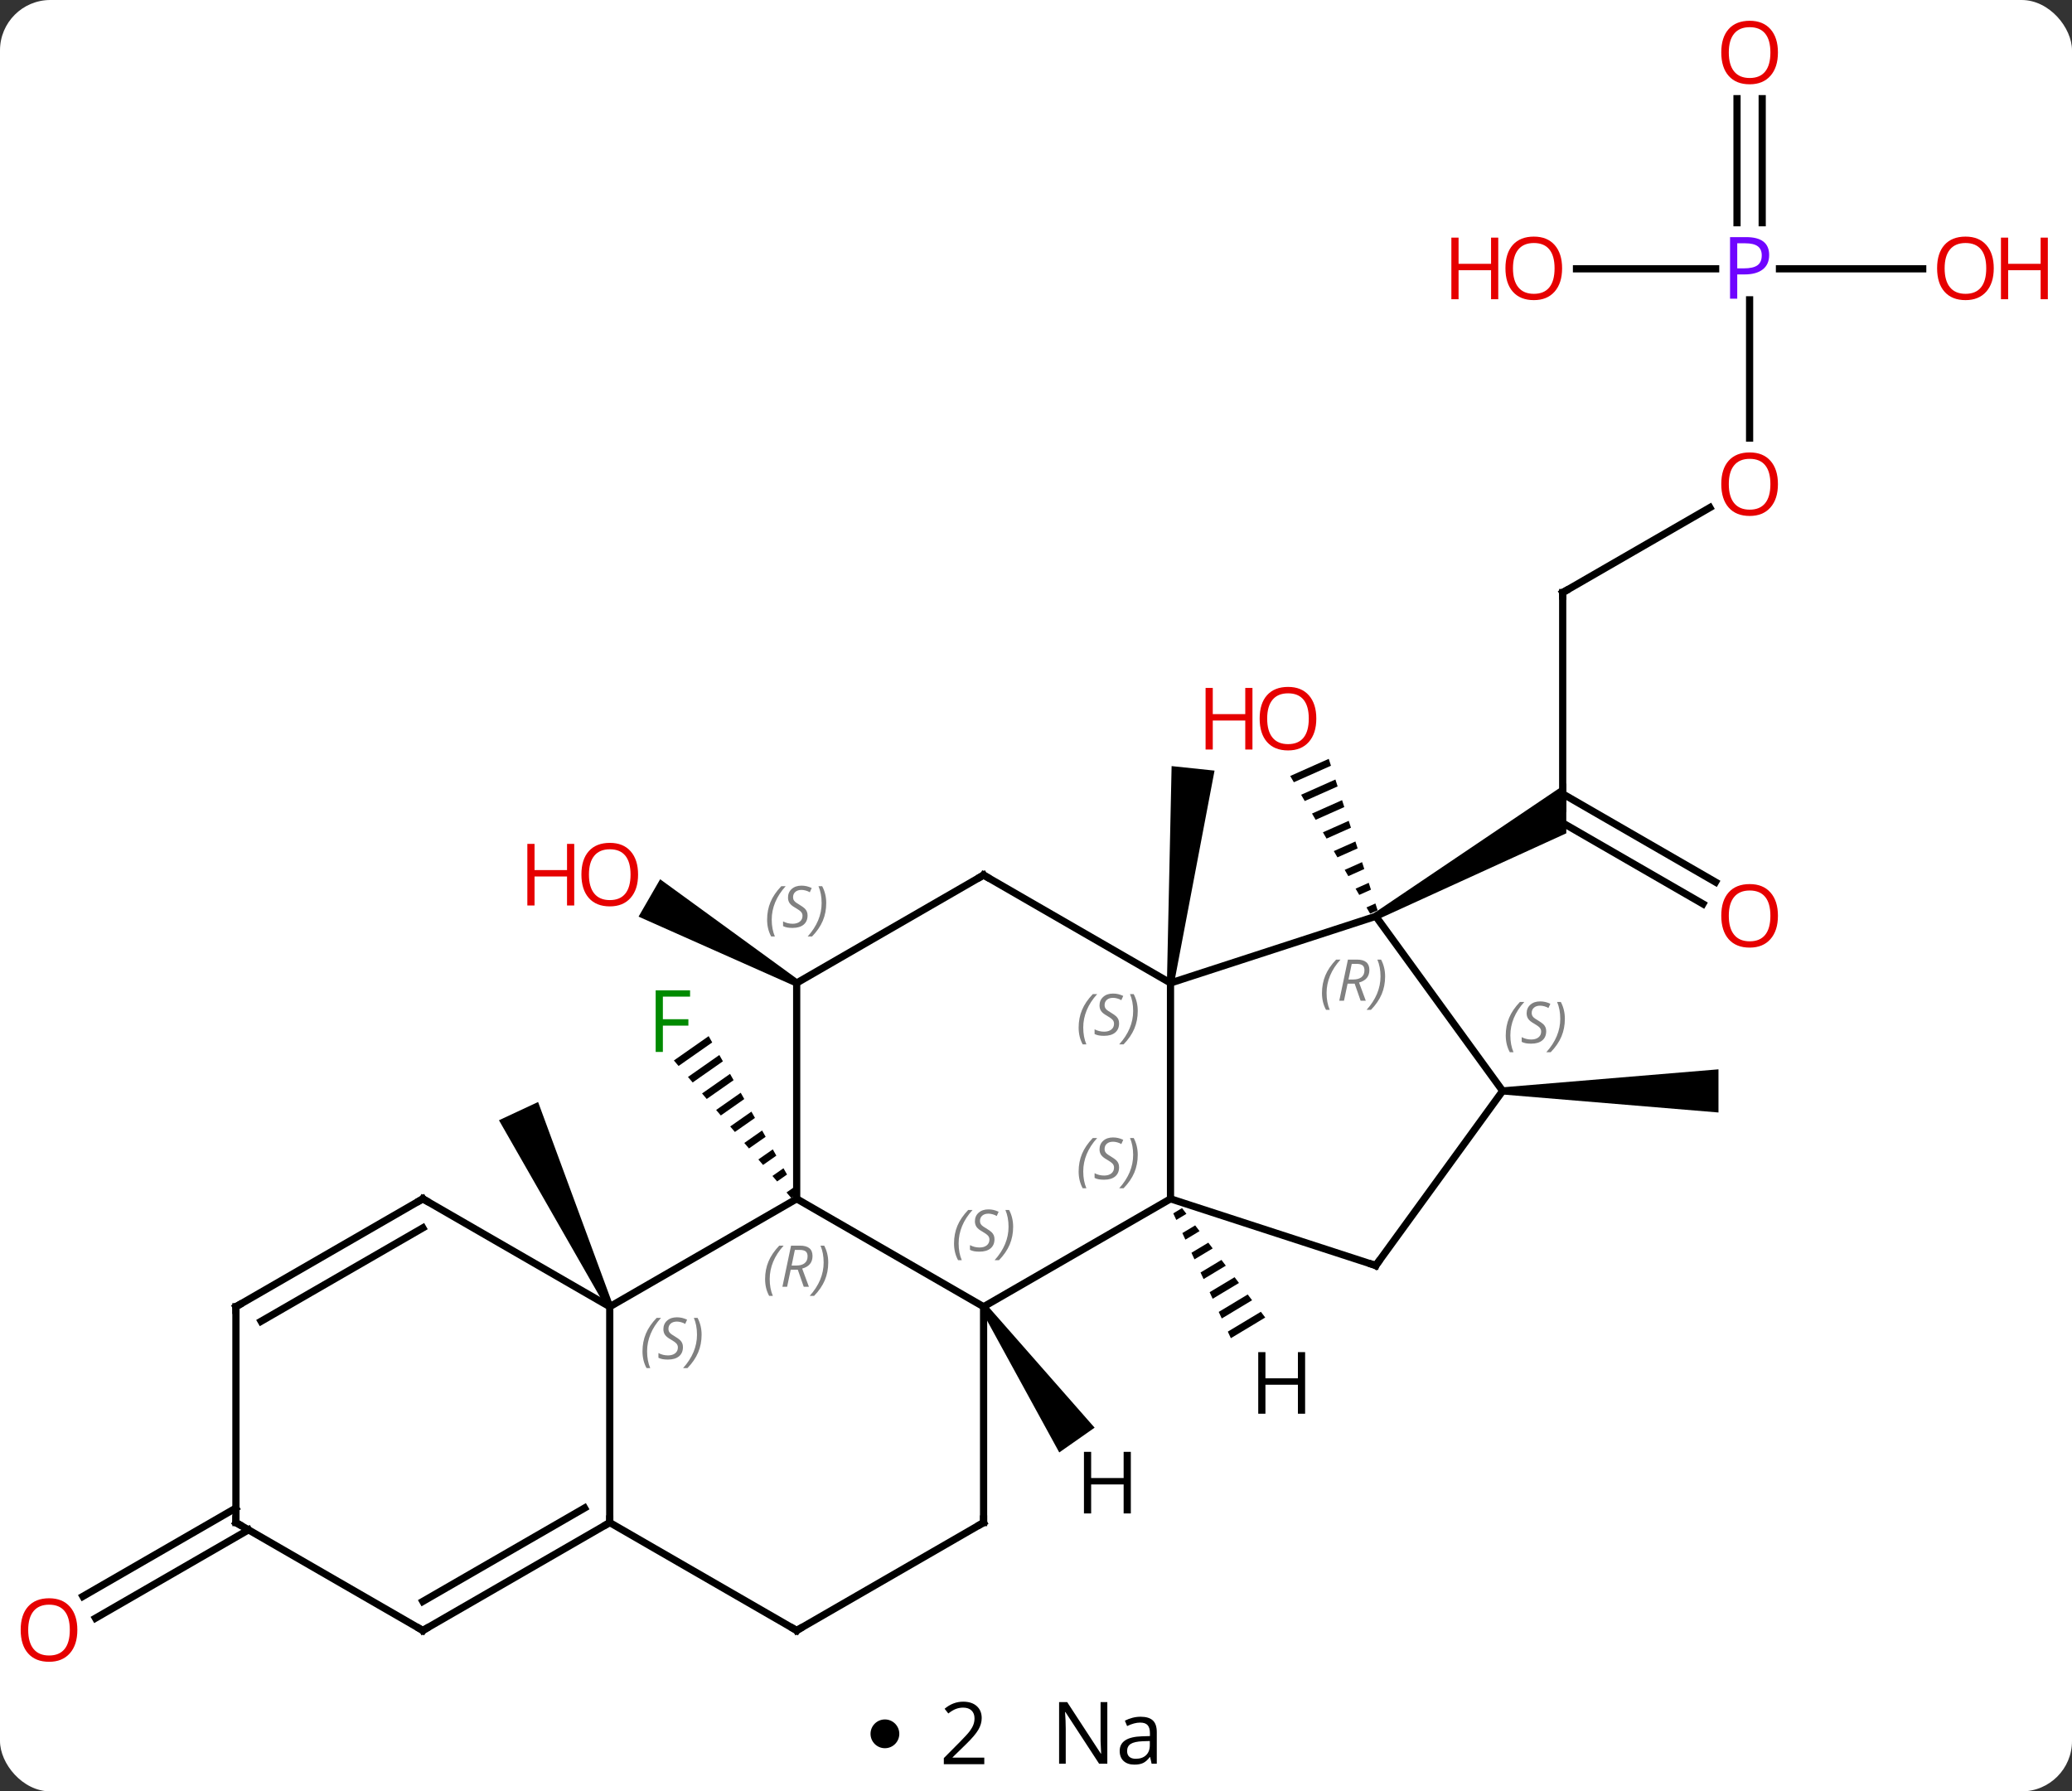 <svg width="288" viewBox="0 0 288 249" style="fill-opacity:1; color-rendering:auto; color-interpolation:auto; text-rendering:auto; stroke:black; stroke-linecap:square; stroke-miterlimit:10; shape-rendering:auto; stroke-opacity:1; fill:black; stroke-dasharray:none; font-weight:normal; stroke-width:1; font-family:'Open Sans'; font-style:normal; stroke-linejoin:miter; font-size:12; stroke-dashoffset:0; image-rendering:auto;" height="249" class="cas-substance-image" xmlns:xlink="http://www.w3.org/1999/xlink" xmlns="http://www.w3.org/2000/svg"><rect x="0" y="0" width="288" height="249" fill="#333333" stroke="none"/><svg class="cas-substance-single-component"><rect y="0" x="0" width="288" stroke="none" ry="7" rx="7" height="249" fill="white" class="cas-substance-group"/><svg y="0" x="0" width="288" viewBox="0 0 288 234" style="fill:black;" height="234" class="cas-substance-single-component-image"><svg><g><g transform="translate(140,117)" style="text-rendering:geometricPrecision; color-rendering:optimizeQuality; color-interpolation:linearRGB; stroke-linecap:butt; image-rendering:optimizeQuality;"><path style="stroke:none;" d="M23.192 19.687 L22.198 19.583 L22.849 -10.514 L28.817 -9.886 Z"/><path style="stroke:none;" d="M-41.499 27.023 L-46.333 30.404 L-45.68 31.169 L-45.68 31.169 L-41.004 27.897 L-41.499 27.023 ZM-40.014 29.646 L-44.376 32.697 L-44.376 32.697 L-43.723 33.462 L-39.519 30.52 L-39.519 30.52 L-40.014 29.646 ZM-38.528 32.269 L-42.418 34.991 L-42.418 34.991 L-41.766 35.755 L-41.766 35.755 L-38.033 33.143 L-38.528 32.269 ZM-37.043 34.892 L-40.461 37.284 L-39.809 38.048 L-39.809 38.048 L-36.548 35.766 L-36.548 35.766 L-37.043 34.892 ZM-35.557 37.515 L-38.504 39.577 L-38.504 39.577 L-37.852 40.341 L-37.852 40.341 L-35.062 38.389 L-35.062 38.389 L-35.557 37.515 ZM-34.072 40.138 L-36.547 41.87 L-36.547 41.87 L-35.895 42.634 L-35.895 42.634 L-33.577 41.012 L-34.072 40.138 ZM-32.586 42.761 L-34.59 44.163 L-34.59 44.163 L-33.938 44.927 L-33.938 44.927 L-32.091 43.635 L-32.586 42.761 ZM-31.101 45.384 L-32.633 46.456 L-32.633 46.456 L-31.98 47.22 L-31.98 47.22 L-30.605 46.258 L-31.101 45.384 ZM-29.615 48.007 L-30.676 48.749 L-30.676 48.749 L-30.023 49.513 L-30.023 49.513 L-29.12 48.881 L-29.12 48.881 L-29.615 48.007 Z"/><line y2="-34.635" y1="-4.635" x2="77.208" x1="77.208" style="fill:none;"/><line y2="8.639" y1="-3.119" x2="96.699" x1="76.333" style="fill:none;"/><line y2="5.608" y1="-6.656" x2="98.449" x1="77.208" style="fill:none;"/><path style="stroke:none;" d="M51.478 10.798 L50.978 9.932 L77.708 -8.099 L77.708 -1.171 Z"/><line y2="-46.446" y1="-34.635" x2="97.665" x1="77.208" style="fill:none;"/><line y2="-75.325" y1="-56.112" x2="103.188" x1="103.188" style="fill:none;"/><line y2="-103.283" y1="-86.041" x2="104.938" x1="104.938" style="fill:none;"/><line y2="-103.283" y1="-86.041" x2="101.438" x1="101.438" style="fill:none;"/><line y2="-79.635" y1="-79.635" x2="79.126" x1="98.469" style="fill:none;"/><line y2="-79.635" y1="-79.635" x2="127.251" x1="107.339" style="fill:none;"/><path style="stroke:none;" d="M44.69 -11.521 L39.336 -9.138 L39.841 -8.268 L44.999 -10.564 L44.999 -10.564 L44.69 -11.521 ZM45.617 -8.649 L40.851 -6.528 L40.851 -6.528 L41.356 -5.658 L45.925 -7.692 L45.925 -7.692 L45.617 -8.649 ZM46.543 -5.778 L42.365 -3.918 L42.87 -3.048 L46.852 -4.82 L46.852 -4.82 L46.543 -5.778 ZM47.469 -2.906 L43.88 -1.308 L44.385 -0.438 L47.778 -1.949 L47.469 -2.906 ZM48.396 -0.034 L45.394 1.302 L45.899 2.172 L48.705 0.923 L48.396 -0.034 ZM49.322 2.837 L46.908 3.912 L46.908 3.912 L47.413 4.782 L49.631 3.795 L49.631 3.795 L49.322 2.837 ZM50.248 5.709 L48.423 6.521 L48.928 7.391 L50.557 6.666 L50.248 5.709 ZM51.175 8.581 L49.937 9.131 L50.442 10.001 L51.484 9.538 L51.484 9.538 L51.175 8.581 Z"/><path style="stroke:none;" d="M68.862 35.135 L68.862 34.135 L98.862 31.635 L98.862 37.635 Z"/><path style="stroke:none;" d="M-54.795 64.424 L-55.701 64.846 L-70.645 38.714 L-65.207 36.178 Z"/><path style="stroke:none;" d="M-29.015 19.202 L-29.515 20.068 L-51.242 10.412 L-48.242 5.215 Z"/><line y2="95.645" y1="107.924" x2="-105.458" x1="-126.725" style="fill:none;"/><line y2="92.614" y1="104.893" x2="-107.208" x1="-128.476" style="fill:none;"/><line y2="64.635" y1="49.635" x2="-3.285" x1="22.695" style="fill:none;"/><line y2="19.635" y1="49.635" x2="22.695" x1="22.695" style="fill:none;"/><line y2="58.905" y1="49.635" x2="51.228" x1="22.695" style="fill:none;"/><line y2="49.635" y1="64.635" x2="-29.265" x1="-3.285" style="fill:none;"/><line y2="94.635" y1="64.635" x2="-3.285" x1="-3.285" style="fill:none;"/><line y2="10.365" y1="19.635" x2="51.228" x1="22.695" style="fill:none;"/><line y2="4.635" y1="19.635" x2="-3.285" x1="22.695" style="fill:none;"/><line y2="34.635" y1="58.905" x2="68.862" x1="51.228" style="fill:none;"/><line y2="64.635" y1="49.635" x2="-55.248" x1="-29.265" style="fill:none;"/><line y2="19.635" y1="49.635" x2="-29.265" x1="-29.265" style="fill:none;"/><line y2="109.635" y1="94.635" x2="-29.265" x1="-3.285" style="fill:none;"/><line y2="34.635" y1="10.365" x2="68.862" x1="51.228" style="fill:none;"/><line y2="19.635" y1="4.635" x2="-29.265" x1="-3.285" style="fill:none;"/><line y2="94.635" y1="64.635" x2="-55.248" x1="-55.248" style="fill:none;"/><line y2="49.635" y1="64.635" x2="-81.228" x1="-55.248" style="fill:none;"/><line y2="94.635" y1="109.635" x2="-55.248" x1="-29.265" style="fill:none;"/><line y2="109.635" y1="94.635" x2="-81.228" x1="-55.248" style="fill:none;"/><line y2="105.594" y1="92.614" x2="-81.228" x1="-58.748" style="fill:none;"/><line y2="64.635" y1="49.635" x2="-107.208" x1="-81.228" style="fill:none;"/><line y2="66.656" y1="53.676" x2="-103.708" x1="-81.228" style="fill:none;"/><line y2="94.635" y1="109.635" x2="-107.208" x1="-81.228" style="fill:none;"/><line y2="94.635" y1="64.635" x2="-107.208" x1="-107.208" style="fill:none;"/><path style="stroke:none;" d="M24.299 50.923 L23.08 51.656 L23.08 51.656 L23.501 52.569 L23.501 52.569 L24.907 51.724 L24.907 51.724 L24.299 50.923 ZM26.124 53.325 L24.343 54.396 L24.343 54.396 L24.765 55.309 L24.765 55.309 L26.733 54.125 L26.124 53.325 ZM27.95 55.727 L25.607 57.136 L25.607 57.136 L26.029 58.049 L26.029 58.049 L28.559 56.527 L28.559 56.527 L27.95 55.727 ZM29.776 58.128 L26.871 59.876 L26.871 59.876 L27.292 60.789 L27.292 60.789 L30.385 58.929 L30.385 58.929 L29.776 58.128 ZM31.602 60.53 L28.135 62.615 L28.135 62.615 L28.556 63.529 L28.556 63.529 L32.211 61.331 L32.211 61.331 L31.602 60.53 ZM33.428 62.932 L29.398 65.355 L29.398 65.355 L29.82 66.269 L29.82 66.269 L34.036 63.732 L34.036 63.732 L33.428 62.932 ZM35.254 65.334 L30.662 68.095 L30.662 68.095 L31.084 69.008 L31.084 69.008 L35.862 66.134 L35.862 66.134 L35.254 65.334 Z"/><path style="stroke:none;" d="M-3.695 64.922 L-2.875 64.348 L12.148 81.446 L7.233 84.887 Z"/></g><g transform="translate(140,117)" style="fill:rgb(0,138,0); text-rendering:geometricPrecision; color-rendering:optimizeQuality; image-rendering:optimizeQuality; font-family:'Open Sans'; stroke:rgb(0,138,0); color-interpolation:linearRGB;"><path style="stroke:none;" d="M-47.864 29.218 L-48.864 29.218 L-48.864 20.656 L-44.082 20.656 L-44.082 21.531 L-47.864 21.531 L-47.864 24.671 L-44.317 24.671 L-44.317 25.562 L-47.864 25.562 L-47.864 29.218 Z"/></g><g transform="translate(140,117)" style="stroke-linecap:butt; text-rendering:geometricPrecision; color-rendering:optimizeQuality; image-rendering:optimizeQuality; font-family:'Open Sans'; color-interpolation:linearRGB; stroke-miterlimit:5;"><path style="fill:none;" d="M77.208 -34.135 L77.208 -34.635 L77.641 -34.885"/><path style="fill:rgb(230,0,0); stroke:none;" d="M107.126 10.295 Q107.126 12.357 106.086 13.537 Q105.047 14.717 103.204 14.717 Q101.313 14.717 100.282 13.553 Q99.251 12.388 99.251 10.279 Q99.251 8.185 100.282 7.037 Q101.313 5.888 103.204 5.888 Q105.063 5.888 106.094 7.06 Q107.126 8.232 107.126 10.295 ZM100.297 10.295 Q100.297 12.029 101.04 12.935 Q101.782 13.842 103.204 13.842 Q104.626 13.842 105.352 12.943 Q106.079 12.045 106.079 10.295 Q106.079 8.56 105.352 7.67 Q104.626 6.779 103.204 6.779 Q101.782 6.779 101.04 7.678 Q100.297 8.576 100.297 10.295 Z"/><path style="fill:rgb(230,0,0); stroke:none;" d="M107.126 -49.705 Q107.126 -47.643 106.086 -46.463 Q105.047 -45.283 103.204 -45.283 Q101.313 -45.283 100.282 -46.447 Q99.251 -47.612 99.251 -49.721 Q99.251 -51.815 100.282 -52.963 Q101.313 -54.112 103.204 -54.112 Q105.063 -54.112 106.094 -52.94 Q107.126 -51.768 107.126 -49.705 ZM100.297 -49.705 Q100.297 -47.971 101.04 -47.065 Q101.782 -46.158 103.204 -46.158 Q104.626 -46.158 105.352 -47.057 Q106.079 -47.955 106.079 -49.705 Q106.079 -51.44 105.352 -52.33 Q104.626 -53.221 103.204 -53.221 Q101.782 -53.221 101.04 -52.322 Q100.297 -51.424 100.297 -49.705 Z"/><path style="fill:rgb(111,5,255); stroke:none;" d="M105.907 -81.557 Q105.907 -80.244 105.016 -79.549 Q104.126 -78.854 102.485 -78.854 L101.469 -78.854 L101.469 -75.479 L100.469 -75.479 L100.469 -84.041 L102.704 -84.041 Q105.907 -84.041 105.907 -81.557 ZM101.469 -79.698 L102.376 -79.698 Q103.688 -79.698 104.282 -80.127 Q104.876 -80.557 104.876 -81.51 Q104.876 -82.354 104.321 -82.768 Q103.766 -83.182 102.579 -83.182 L101.469 -83.182 L101.469 -79.698 Z"/><path style="fill:rgb(230,0,0); stroke:none;" d="M107.126 -109.705 Q107.126 -107.643 106.086 -106.463 Q105.047 -105.283 103.204 -105.283 Q101.313 -105.283 100.282 -106.448 Q99.251 -107.612 99.251 -109.721 Q99.251 -111.815 100.282 -112.963 Q101.313 -114.112 103.204 -114.112 Q105.063 -114.112 106.094 -112.94 Q107.126 -111.768 107.126 -109.705 ZM100.297 -109.705 Q100.297 -107.971 101.04 -107.065 Q101.782 -106.158 103.204 -106.158 Q104.626 -106.158 105.352 -107.057 Q106.079 -107.955 106.079 -109.705 Q106.079 -111.44 105.352 -112.33 Q104.626 -113.221 103.204 -113.221 Q101.782 -113.221 101.04 -112.323 Q100.297 -111.424 100.297 -109.705 Z"/><path style="fill:rgb(230,0,0); stroke:none;" d="M77.126 -79.705 Q77.126 -77.643 76.086 -76.463 Q75.047 -75.283 73.204 -75.283 Q71.313 -75.283 70.282 -76.448 Q69.251 -77.612 69.251 -79.721 Q69.251 -81.815 70.282 -82.963 Q71.313 -84.112 73.204 -84.112 Q75.063 -84.112 76.094 -82.94 Q77.126 -81.768 77.126 -79.705 ZM70.297 -79.705 Q70.297 -77.971 71.04 -77.065 Q71.782 -76.158 73.204 -76.158 Q74.626 -76.158 75.352 -77.057 Q76.079 -77.955 76.079 -79.705 Q76.079 -81.44 75.352 -82.33 Q74.626 -83.221 73.204 -83.221 Q71.782 -83.221 71.04 -82.323 Q70.297 -81.424 70.297 -79.705 Z"/><path style="fill:rgb(230,0,0); stroke:none;" d="M68.251 -75.408 L67.251 -75.408 L67.251 -79.44 L62.735 -79.44 L62.735 -75.408 L61.735 -75.408 L61.735 -83.971 L62.735 -83.971 L62.735 -80.33 L67.251 -80.33 L67.251 -83.971 L68.251 -83.971 L68.251 -75.408 Z"/><path style="fill:rgb(230,0,0); stroke:none;" d="M137.125 -79.705 Q137.125 -77.643 136.086 -76.463 Q135.047 -75.283 133.204 -75.283 Q131.313 -75.283 130.282 -76.448 Q129.25 -77.612 129.25 -79.721 Q129.25 -81.815 130.282 -82.963 Q131.313 -84.112 133.204 -84.112 Q135.063 -84.112 136.094 -82.94 Q137.125 -81.768 137.125 -79.705 ZM130.297 -79.705 Q130.297 -77.971 131.04 -77.065 Q131.782 -76.158 133.204 -76.158 Q134.625 -76.158 135.352 -77.057 Q136.079 -77.955 136.079 -79.705 Q136.079 -81.44 135.352 -82.33 Q134.625 -83.221 133.204 -83.221 Q131.782 -83.221 131.04 -82.323 Q130.297 -81.424 130.297 -79.705 Z"/><path style="fill:rgb(230,0,0); stroke:none;" d="M144.641 -75.408 L143.641 -75.408 L143.641 -79.44 L139.125 -79.44 L139.125 -75.408 L138.125 -75.408 L138.125 -83.971 L139.125 -83.971 L139.125 -80.33 L143.641 -80.33 L143.641 -83.971 L144.641 -83.971 L144.641 -75.408 Z"/><path style="fill:rgb(230,0,0); stroke:none;" d="M42.962 -17.113 Q42.962 -15.051 41.922 -13.871 Q40.883 -12.691 39.04 -12.691 Q37.149 -12.691 36.118 -13.855 Q35.087 -15.02 35.087 -17.129 Q35.087 -19.223 36.118 -20.371 Q37.149 -21.52 39.04 -21.52 Q40.899 -21.52 41.93 -20.348 Q42.962 -19.176 42.962 -17.113 ZM36.133 -17.113 Q36.133 -15.379 36.876 -14.473 Q37.618 -13.566 39.04 -13.566 Q40.462 -13.566 41.188 -14.465 Q41.915 -15.363 41.915 -17.113 Q41.915 -18.848 41.188 -19.738 Q40.462 -20.629 39.04 -20.629 Q37.618 -20.629 36.876 -19.73 Q36.133 -18.832 36.133 -17.113 Z"/><path style="fill:rgb(230,0,0); stroke:none;" d="M34.087 -12.816 L33.087 -12.816 L33.087 -16.848 L28.571 -16.848 L28.571 -12.816 L27.571 -12.816 L27.571 -21.379 L28.571 -21.379 L28.571 -17.738 L33.087 -17.738 L33.087 -21.379 L34.087 -21.379 L34.087 -12.816 Z"/><path style="fill:rgb(230,0,0); stroke:none;" d="M-51.31 4.565 Q-51.31 6.627 -52.35 7.807 Q-53.389 8.987 -55.232 8.987 Q-57.123 8.987 -58.154 7.822 Q-59.185 6.658 -59.185 4.549 Q-59.185 2.455 -58.154 1.307 Q-57.123 0.158 -55.232 0.158 Q-53.373 0.158 -52.342 1.33 Q-51.31 2.502 -51.31 4.565 ZM-58.139 4.565 Q-58.139 6.299 -57.396 7.205 Q-56.654 8.112 -55.232 8.112 Q-53.81 8.112 -53.084 7.213 Q-52.357 6.315 -52.357 4.565 Q-52.357 2.83 -53.084 1.94 Q-53.81 1.049 -55.232 1.049 Q-56.654 1.049 -57.396 1.948 Q-58.139 2.846 -58.139 4.565 Z"/><path style="fill:rgb(230,0,0); stroke:none;" d="M-60.185 8.862 L-61.185 8.862 L-61.185 4.83 L-65.701 4.83 L-65.701 8.862 L-66.701 8.862 L-66.701 0.299 L-65.701 0.299 L-65.701 3.94 L-61.185 3.94 L-61.185 0.299 L-60.185 0.299 L-60.185 8.862 Z"/><path style="fill:rgb(230,0,0); stroke:none;" d="M-129.25 109.565 Q-129.25 111.627 -130.29 112.807 Q-131.329 113.987 -133.172 113.987 Q-135.063 113.987 -136.094 112.823 Q-137.125 111.658 -137.125 109.549 Q-137.125 107.455 -136.094 106.307 Q-135.063 105.158 -133.172 105.158 Q-131.313 105.158 -130.282 106.33 Q-129.25 107.502 -129.25 109.565 ZM-136.079 109.565 Q-136.079 111.299 -135.336 112.205 Q-134.594 113.112 -133.172 113.112 Q-131.75 113.112 -131.024 112.213 Q-130.297 111.315 -130.297 109.565 Q-130.297 107.83 -131.024 106.94 Q-131.75 106.049 -133.172 106.049 Q-134.594 106.049 -135.336 106.948 Q-136.079 107.846 -136.079 109.565 Z"/></g><g transform="translate(140,117)" style="stroke-linecap:butt; font-size:8.4px; fill:gray; text-rendering:geometricPrecision; image-rendering:optimizeQuality; color-rendering:optimizeQuality; font-family:'Open Sans'; font-style:italic; stroke:gray; color-interpolation:linearRGB; stroke-miterlimit:5;"><path style="stroke:none;" d="M9.926 45.838 Q9.926 44.51 10.395 43.385 Q10.864 42.26 11.895 41.182 L12.504 41.182 Q11.536 42.244 11.051 43.416 Q10.567 44.588 10.567 45.823 Q10.567 47.151 11.004 48.166 L10.489 48.166 Q9.926 47.135 9.926 45.838 ZM15.549 45.244 Q15.549 46.073 15.002 46.526 Q14.455 46.979 13.455 46.979 Q13.049 46.979 12.736 46.924 Q12.424 46.869 12.143 46.729 L12.143 46.073 Q12.768 46.401 13.471 46.401 Q14.096 46.401 14.471 46.104 Q14.846 45.807 14.846 45.291 Q14.846 44.979 14.643 44.752 Q14.439 44.526 13.877 44.198 Q13.283 43.869 13.057 43.541 Q12.83 43.213 12.83 42.76 Q12.83 42.026 13.346 41.565 Q13.861 41.104 14.705 41.104 Q15.08 41.104 15.416 41.182 Q15.752 41.26 16.127 41.432 L15.861 42.026 Q15.611 41.869 15.291 41.783 Q14.971 41.698 14.705 41.698 Q14.174 41.698 13.853 41.971 Q13.533 42.244 13.533 42.713 Q13.533 42.916 13.603 43.065 Q13.674 43.213 13.814 43.346 Q13.955 43.479 14.377 43.729 Q14.939 44.073 15.143 44.268 Q15.346 44.463 15.447 44.698 Q15.549 44.932 15.549 45.244 ZM18.143 43.526 Q18.143 44.854 17.667 45.987 Q17.19 47.119 16.174 48.166 L15.565 48.166 Q17.503 46.01 17.503 43.526 Q17.503 42.198 17.065 41.182 L17.581 41.182 Q18.143 42.244 18.143 43.526 Z"/><path style="stroke:none;" d="M-7.394 55.838 Q-7.394 54.51 -6.925 53.385 Q-6.456 52.26 -5.425 51.182 L-4.815 51.182 Q-5.784 52.244 -6.269 53.416 Q-6.753 54.588 -6.753 55.822 Q-6.753 57.151 -6.315 58.166 L-6.831 58.166 Q-7.394 57.135 -7.394 55.838 ZM-1.771 55.244 Q-1.771 56.072 -2.318 56.526 Q-2.865 56.979 -3.865 56.979 Q-4.271 56.979 -4.583 56.924 Q-4.896 56.869 -5.177 56.729 L-5.177 56.072 Q-4.552 56.401 -3.849 56.401 Q-3.224 56.401 -2.849 56.104 Q-2.474 55.807 -2.474 55.291 Q-2.474 54.979 -2.677 54.752 Q-2.88 54.526 -3.443 54.197 Q-4.037 53.869 -4.263 53.541 Q-4.49 53.213 -4.49 52.76 Q-4.49 52.026 -3.974 51.565 Q-3.458 51.104 -2.615 51.104 Q-2.24 51.104 -1.904 51.182 Q-1.568 51.26 -1.193 51.432 L-1.458 52.026 Q-1.708 51.869 -2.029 51.783 Q-2.349 51.697 -2.615 51.697 Q-3.146 51.697 -3.466 51.971 Q-3.787 52.244 -3.787 52.713 Q-3.787 52.916 -3.716 53.065 Q-3.646 53.213 -3.505 53.346 Q-3.365 53.479 -2.943 53.729 Q-2.38 54.072 -2.177 54.268 Q-1.974 54.463 -1.873 54.697 Q-1.771 54.932 -1.771 55.244 ZM0.824 53.526 Q0.824 54.854 0.347 55.987 Q-0.13 57.119 -1.145 58.166 L-1.755 58.166 Q0.183 56.01 0.183 53.526 Q0.183 52.197 -0.255 51.182 L0.261 51.182 Q0.824 52.244 0.824 53.526 Z"/><path style="stroke:none;" d="M9.926 25.838 Q9.926 24.51 10.395 23.385 Q10.864 22.26 11.895 21.182 L12.504 21.182 Q11.536 22.244 11.051 23.416 Q10.567 24.588 10.567 25.822 Q10.567 27.151 11.004 28.166 L10.489 28.166 Q9.926 27.135 9.926 25.838 ZM15.549 25.244 Q15.549 26.072 15.002 26.526 Q14.455 26.979 13.455 26.979 Q13.049 26.979 12.736 26.924 Q12.424 26.869 12.143 26.729 L12.143 26.072 Q12.768 26.401 13.471 26.401 Q14.096 26.401 14.471 26.104 Q14.846 25.807 14.846 25.291 Q14.846 24.979 14.643 24.752 Q14.439 24.526 13.877 24.197 Q13.283 23.869 13.057 23.541 Q12.83 23.213 12.83 22.76 Q12.83 22.026 13.346 21.565 Q13.861 21.104 14.705 21.104 Q15.08 21.104 15.416 21.182 Q15.752 21.26 16.127 21.432 L15.861 22.026 Q15.611 21.869 15.291 21.783 Q14.971 21.697 14.705 21.697 Q14.174 21.697 13.853 21.971 Q13.533 22.244 13.533 22.713 Q13.533 22.916 13.603 23.065 Q13.674 23.213 13.814 23.346 Q13.955 23.479 14.377 23.729 Q14.939 24.072 15.143 24.268 Q15.346 24.463 15.447 24.697 Q15.549 24.932 15.549 25.244 ZM18.143 23.526 Q18.143 24.854 17.667 25.986 Q17.19 27.119 16.174 28.166 L15.565 28.166 Q17.503 26.01 17.503 23.526 Q17.503 22.197 17.065 21.182 L17.581 21.182 Q18.143 22.244 18.143 23.526 Z"/><path style="fill:none; stroke:black;" d="M50.752 58.751 L51.228 58.905 L51.522 58.501"/><path style="stroke:none;" d="M-33.654 60.799 Q-33.654 59.471 -33.185 58.346 Q-32.716 57.221 -31.685 56.143 L-31.076 56.143 Q-32.044 57.205 -32.529 58.377 Q-33.013 59.549 -33.013 60.783 Q-33.013 62.112 -32.576 63.127 L-33.091 63.127 Q-33.654 62.096 -33.654 60.799 ZM-30.094 59.487 L-30.594 61.862 L-31.25 61.862 L-30.047 56.143 L-28.797 56.143 Q-27.063 56.143 -27.063 57.58 Q-27.063 58.94 -28.5 59.33 L-27.563 61.862 L-28.281 61.862 L-29.11 59.487 L-30.094 59.487 ZM-29.516 56.737 Q-29.906 58.658 -29.969 58.908 L-29.313 58.908 Q-28.563 58.908 -28.156 58.58 Q-27.75 58.252 -27.75 57.627 Q-27.75 57.158 -28.008 56.947 Q-28.266 56.737 -28.86 56.737 L-29.516 56.737 ZM-24.877 58.487 Q-24.877 59.815 -25.353 60.947 Q-25.83 62.08 -26.845 63.127 L-27.455 63.127 Q-25.517 60.971 -25.517 58.487 Q-25.517 57.158 -25.955 56.143 L-25.439 56.143 Q-24.877 57.205 -24.877 58.487 Z"/><path style="fill:none; stroke:black;" d="M-3.285 94.135 L-3.285 94.635 L-3.718 94.885"/><path style="stroke:none;" d="M43.749 21.04 Q43.749 19.712 44.218 18.587 Q44.687 17.462 45.718 16.383 L46.327 16.383 Q45.358 17.446 44.874 18.618 Q44.39 19.79 44.39 21.024 Q44.39 22.352 44.827 23.368 L44.312 23.368 Q43.749 22.337 43.749 21.04 ZM47.309 19.727 L46.809 22.102 L46.153 22.102 L47.356 16.383 L48.606 16.383 Q50.34 16.383 50.34 17.821 Q50.34 19.18 48.903 19.571 L49.84 22.102 L49.122 22.102 L48.294 19.727 L47.309 19.727 ZM47.887 16.977 Q47.497 18.899 47.434 19.149 L48.09 19.149 Q48.84 19.149 49.247 18.821 Q49.653 18.493 49.653 17.868 Q49.653 17.399 49.395 17.188 Q49.137 16.977 48.544 16.977 L47.887 16.977 ZM52.526 18.727 Q52.526 20.055 52.05 21.188 Q51.573 22.321 50.558 23.368 L49.948 23.368 Q51.886 21.212 51.886 18.727 Q51.886 17.399 51.448 16.383 L51.964 16.383 Q52.526 17.446 52.526 18.727 Z"/><path style="fill:none; stroke:black;" d="M-2.852 4.885 L-3.285 4.635 L-3.718 4.885"/><path style="stroke:none;" d="M69.293 26.928 Q69.293 25.6 69.762 24.475 Q70.231 23.35 71.262 22.272 L71.871 22.272 Q70.903 23.334 70.418 24.506 Q69.934 25.678 69.934 26.912 Q69.934 28.241 70.371 29.256 L69.856 29.256 Q69.293 28.225 69.293 26.928 ZM74.916 26.334 Q74.916 27.162 74.369 27.616 Q73.822 28.069 72.822 28.069 Q72.416 28.069 72.103 28.014 Q71.791 27.959 71.51 27.819 L71.51 27.162 Q72.135 27.491 72.838 27.491 Q73.463 27.491 73.838 27.194 Q74.213 26.897 74.213 26.381 Q74.213 26.069 74.01 25.842 Q73.806 25.616 73.244 25.287 Q72.65 24.959 72.424 24.631 Q72.197 24.303 72.197 23.85 Q72.197 23.116 72.713 22.655 Q73.228 22.194 74.072 22.194 Q74.447 22.194 74.783 22.272 Q75.119 22.35 75.494 22.522 L75.228 23.116 Q74.978 22.959 74.658 22.873 Q74.338 22.787 74.072 22.787 Q73.541 22.787 73.221 23.061 Q72.9 23.334 72.9 23.803 Q72.9 24.006 72.971 24.155 Q73.041 24.303 73.181 24.436 Q73.322 24.569 73.744 24.819 Q74.306 25.162 74.51 25.358 Q74.713 25.553 74.814 25.787 Q74.916 26.022 74.916 26.334 ZM77.51 24.616 Q77.51 25.944 77.034 27.076 Q76.557 28.209 75.542 29.256 L74.932 29.256 Q76.87 27.1 76.87 24.616 Q76.87 23.287 76.432 22.272 L76.948 22.272 Q77.51 23.334 77.51 24.616 Z"/><path style="stroke:none;" d="M-50.696 70.838 Q-50.696 69.51 -50.228 68.385 Q-49.759 67.26 -48.728 66.182 L-48.118 66.182 Q-49.087 67.245 -49.571 68.416 Q-50.056 69.588 -50.056 70.823 Q-50.056 72.151 -49.618 73.166 L-50.134 73.166 Q-50.696 72.135 -50.696 70.838 ZM-45.074 70.245 Q-45.074 71.073 -45.621 71.526 Q-46.167 71.979 -47.167 71.979 Q-47.574 71.979 -47.886 71.924 Q-48.199 71.87 -48.48 71.729 L-48.48 71.073 Q-47.855 71.401 -47.152 71.401 Q-46.527 71.401 -46.152 71.104 Q-45.777 70.807 -45.777 70.291 Q-45.777 69.979 -45.98 69.752 Q-46.183 69.526 -46.746 69.198 Q-47.339 68.87 -47.566 68.541 Q-47.792 68.213 -47.792 67.76 Q-47.792 67.026 -47.277 66.565 Q-46.761 66.104 -45.917 66.104 Q-45.542 66.104 -45.207 66.182 Q-44.871 66.26 -44.496 66.432 L-44.761 67.026 Q-45.011 66.87 -45.332 66.784 Q-45.652 66.698 -45.917 66.698 Q-46.449 66.698 -46.769 66.971 Q-47.089 67.245 -47.089 67.713 Q-47.089 67.916 -47.019 68.065 Q-46.949 68.213 -46.808 68.346 Q-46.667 68.479 -46.246 68.729 Q-45.683 69.073 -45.48 69.268 Q-45.277 69.463 -45.175 69.698 Q-45.074 69.932 -45.074 70.245 ZM-42.479 68.526 Q-42.479 69.854 -42.956 70.987 Q-43.432 72.12 -44.448 73.166 L-45.057 73.166 Q-43.12 71.01 -43.12 68.526 Q-43.12 67.198 -43.557 66.182 L-43.042 66.182 Q-42.479 67.245 -42.479 68.526 Z"/><path style="stroke:none;" d="M-33.374 10.838 Q-33.374 9.51 -32.905 8.385 Q-32.436 7.26 -31.405 6.182 L-30.796 6.182 Q-31.764 7.244 -32.249 8.416 Q-32.733 9.588 -32.733 10.822 Q-32.733 12.151 -32.296 13.166 L-32.811 13.166 Q-33.374 12.135 -33.374 10.838 ZM-27.751 10.244 Q-27.751 11.072 -28.298 11.526 Q-28.845 11.979 -29.845 11.979 Q-30.251 11.979 -30.564 11.924 Q-30.876 11.869 -31.157 11.729 L-31.157 11.072 Q-30.532 11.401 -29.829 11.401 Q-29.204 11.401 -28.829 11.104 Q-28.454 10.807 -28.454 10.291 Q-28.454 9.979 -28.657 9.752 Q-28.861 9.526 -29.423 9.197 Q-30.017 8.869 -30.243 8.541 Q-30.47 8.213 -30.47 7.76 Q-30.47 7.026 -29.954 6.565 Q-29.439 6.104 -28.595 6.104 Q-28.22 6.104 -27.884 6.182 Q-27.548 6.26 -27.173 6.432 L-27.439 7.026 Q-27.689 6.869 -28.009 6.783 Q-28.329 6.697 -28.595 6.697 Q-29.126 6.697 -29.447 6.971 Q-29.767 7.244 -29.767 7.713 Q-29.767 7.916 -29.697 8.065 Q-29.626 8.213 -29.486 8.346 Q-29.345 8.479 -28.923 8.729 Q-28.361 9.072 -28.157 9.268 Q-27.954 9.463 -27.853 9.697 Q-27.751 9.932 -27.751 10.244 ZM-25.157 8.526 Q-25.157 9.854 -25.633 10.987 Q-26.11 12.119 -27.125 13.166 L-27.735 13.166 Q-25.797 11.01 -25.797 8.526 Q-25.797 7.197 -26.235 6.182 L-25.719 6.182 Q-25.157 7.244 -25.157 8.526 Z"/><path style="fill:none; stroke:black;" d="M-28.832 109.385 L-29.265 109.635 L-29.698 109.385"/><path style="fill:none; stroke:black;" d="M-55.681 94.885 L-55.248 94.635 L-55.248 94.135"/><path style="fill:none; stroke:black;" d="M-80.795 49.885 L-81.228 49.635 L-81.661 49.885"/><path style="fill:none; stroke:black;" d="M-80.795 109.385 L-81.228 109.635 L-81.661 109.385"/><path style="fill:none; stroke:black;" d="M-106.775 64.385 L-107.208 64.635 L-107.208 65.135"/><path style="fill:none; stroke:black;" d="M-106.775 94.885 L-107.208 94.635 L-107.208 94.135"/></g><g transform="translate(140,117)" style="stroke-linecap:butt; text-rendering:geometricPrecision; color-rendering:optimizeQuality; image-rendering:optimizeQuality; font-family:'Open Sans'; color-interpolation:linearRGB; stroke-miterlimit:5;"><path style="stroke:none;" d="M41.406 79.507 L40.406 79.507 L40.406 75.476 L35.89 75.476 L35.89 79.507 L34.89 79.507 L34.89 70.945 L35.89 70.945 L35.89 74.585 L40.406 74.585 L40.406 70.945 L41.406 70.945 L41.406 79.507 Z"/><path style="stroke:none;" d="M17.181 93.367 L16.181 93.367 L16.181 89.336 L11.665 89.336 L11.665 93.367 L10.665 93.367 L10.665 84.805 L11.665 84.805 L11.665 88.445 L16.181 88.445 L16.181 84.805 L17.181 84.805 L17.181 93.367 Z"/></g></g></svg></svg><svg y="234" x="121" class="cas-substance-saf"><svg y="5" x="0" width="4" style="fill:black;" height="4" class="cas-substance-saf-dot"><circle stroke="none" r="2" fill="black" cy="2" cx="2"/></svg><svg y="0" x="7" width="12" style="fill:black;" height="15" class="cas-substance-saf-coefficient"><svg><g><g transform="translate(6,7)" style="text-rendering:geometricPrecision; font-family:'Open Sans'; color-interpolation:linearRGB; color-rendering:optimizeQuality; image-rendering:optimizeQuality;"><path style="stroke:none;" d="M2.812 4.219 L-2.812 4.219 L-2.812 3.375 L-0.562 1.109 Q0.469 0.062 0.797 -0.383 Q1.125 -0.828 1.289 -1.25 Q1.453 -1.672 1.453 -2.156 Q1.453 -2.844 1.039 -3.242 Q0.625 -3.641 -0.125 -3.641 Q-0.656 -3.641 -1.133 -3.461 Q-1.609 -3.281 -2.188 -2.828 L-2.703 -3.484 Q-1.531 -4.469 -0.125 -4.469 Q1.078 -4.469 1.766 -3.852 Q2.453 -3.234 2.453 -2.188 Q2.453 -1.375 1.992 -0.578 Q1.531 0.219 0.281 1.438 L-1.594 3.266 L-1.594 3.312 L2.812 3.312 L2.812 4.219 Z"/></g></g></svg></svg><svg y="0" x="23" width="20" style="fill:black;" height="15" class="cas-substance-saf-image"><svg><g><g transform="translate(10,7)" style="text-rendering:geometricPrecision; font-family:'Open Sans'; color-interpolation:linearRGB; color-rendering:optimizeQuality; image-rendering:optimizeQuality;"><path style="stroke:none;" d="M-0.086 4.156 L-1.227 4.156 L-5.914 -3.031 L-5.961 -3.031 Q-5.867 -1.766 -5.867 -0.719 L-5.867 4.156 L-6.789 4.156 L-6.789 -4.406 L-5.664 -4.406 L-0.992 2.75 L-0.945 2.75 Q-0.945 2.594 -0.992 1.734 Q-1.039 0.875 -1.023 0.5 L-1.023 -4.406 L-0.086 -4.406 L-0.086 4.156 ZM6.07 4.156 L5.867 3.234 L5.82 3.234 Q5.352 3.844 4.875 4.062 Q4.398 4.281 3.68 4.281 Q2.727 4.281 2.18 3.781 Q1.633 3.281 1.633 2.375 Q1.633 0.438 4.742 0.344 L5.836 0.312 L5.836 -0.094 Q5.836 -0.844 5.516 -1.203 Q5.195 -1.562 4.477 -1.562 Q3.664 -1.562 2.664 -1.078 L2.352 -1.828 Q2.836 -2.078 3.398 -2.227 Q3.961 -2.375 4.539 -2.375 Q5.68 -2.375 6.234 -1.867 Q6.789 -1.359 6.789 -0.234 L6.789 4.156 L6.07 4.156 ZM3.867 3.469 Q4.773 3.469 5.297 2.969 Q5.82 2.469 5.82 1.578 L5.82 1 L4.836 1.031 Q3.68 1.078 3.172 1.398 Q2.664 1.719 2.664 2.391 Q2.664 2.922 2.977 3.195 Q3.289 3.469 3.867 3.469 Z"/></g></g></svg></svg></svg></svg></svg>